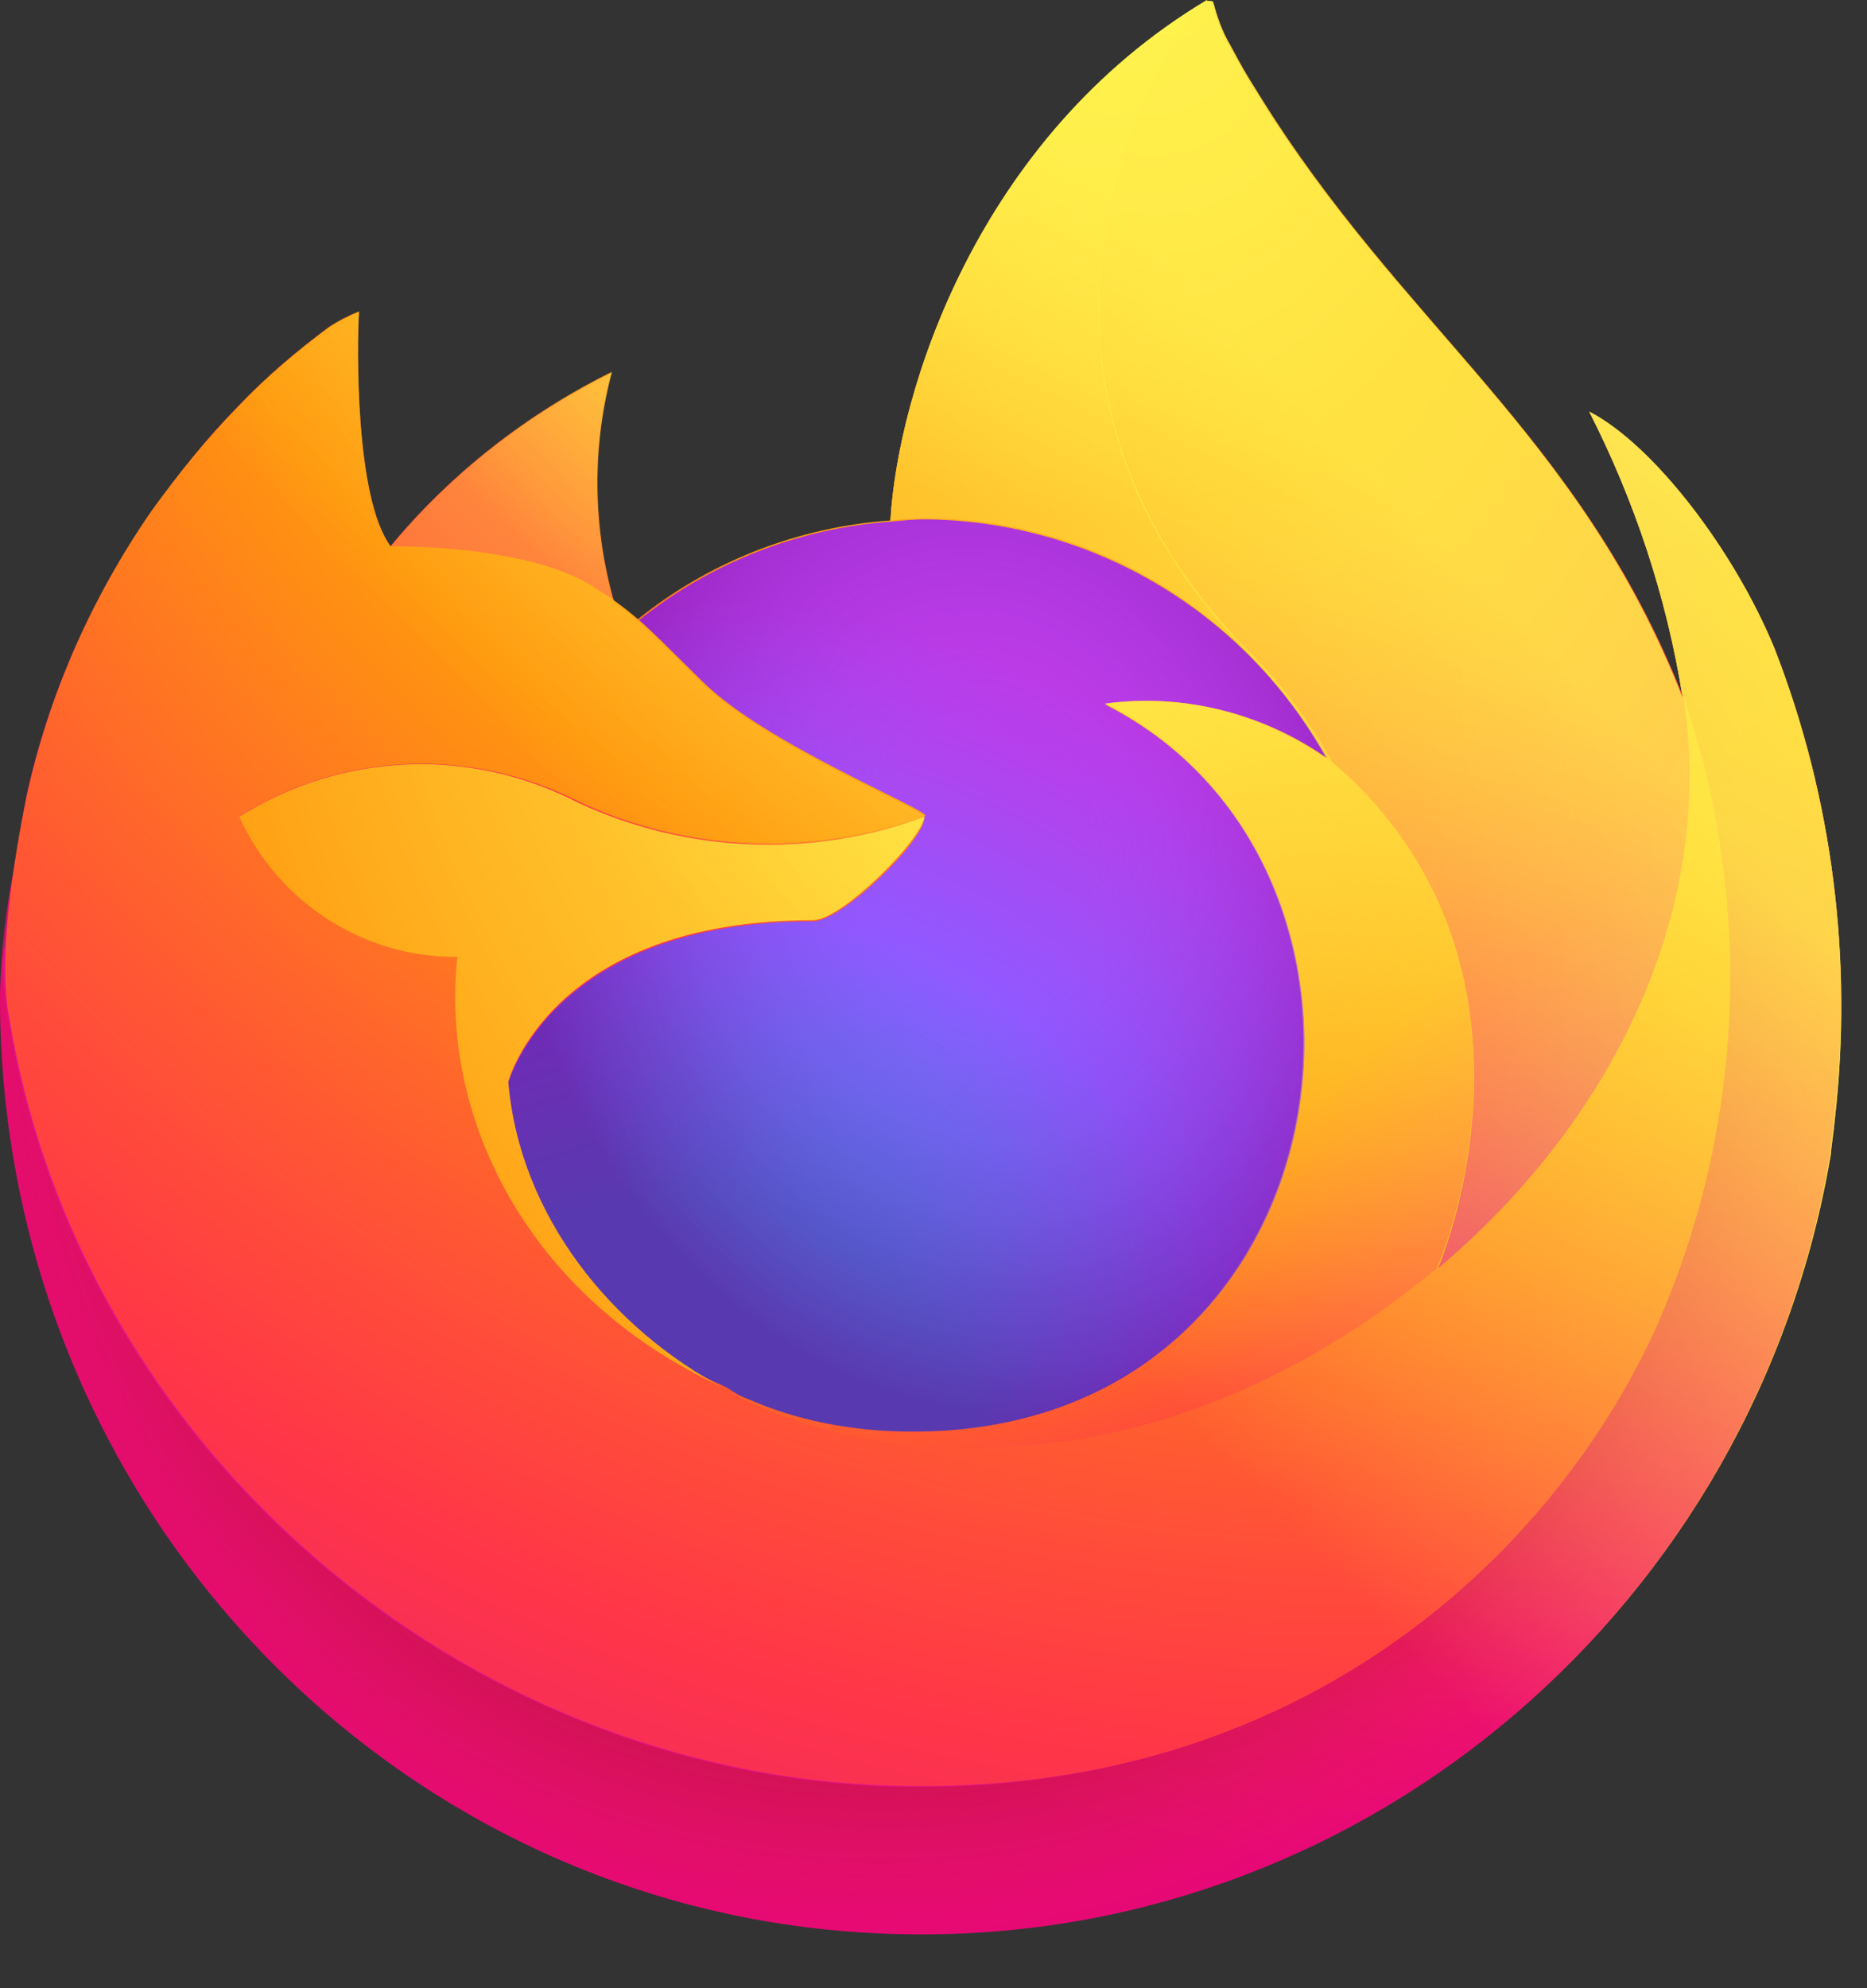 <svg viewBox="0 0 31 33" fill="none" xmlns="http://www.w3.org/2000/svg">
<rect x="0" y="0" width="31" height="33" fill="#333333" stroke="none"/>
<path d="M29.465 10.767C28.797 9.14 27.46 7.387 26.388 6.832C27.144 8.317 27.672 9.909 27.935 11.554V11.572C26.212 7.19 23.276 5.419 20.885 1.574C20.762 1.377 20.639 1.18 20.533 0.984C20.463 0.859 20.41 0.751 20.358 0.662C20.252 0.465 20.182 0.25 20.129 0.054C20.129 0.036 20.111 0.018 20.094 0.018C20.076 0.018 20.076 0.018 20.059 0.018C20.059 0.018 20.059 0.018 20.041 0.018V0C16.208 2.289 14.907 6.528 14.784 8.639C13.255 8.746 11.778 9.319 10.582 10.284C10.459 10.177 10.319 10.07 10.195 9.98C9.844 8.746 9.826 7.423 10.16 6.171C8.754 6.868 7.488 7.852 6.486 9.068C5.888 8.281 5.923 5.706 5.958 5.169C5.782 5.241 5.607 5.33 5.448 5.437C4.921 5.831 4.411 6.26 3.954 6.743C3.427 7.28 2.952 7.87 2.53 8.496C1.51 9.927 0.807 11.536 0.438 13.218L0.42 13.325C0.385 13.468 0.279 14.148 0.262 14.291C0.262 14.309 0.262 14.309 0.262 14.326C0.121 15.042 0.051 15.757 0.016 16.473V16.544C0.016 25.147 6.873 32.105 15.329 32.087C22.766 32.087 29.131 26.632 30.397 19.174C30.414 18.977 30.449 18.78 30.467 18.566C30.766 15.936 30.432 13.253 29.465 10.767ZM11.831 22.948C11.901 22.983 11.971 23.019 12.041 23.055H12.059C11.989 23.037 11.901 22.983 11.831 22.948Z" fill="url(#paint0_linear_1352_300)"/>
<path d="M29.467 10.768C28.799 9.141 27.462 7.388 26.39 6.833C27.146 8.318 27.673 9.91 27.937 11.555V11.573V11.591C29.115 15.025 28.939 18.781 27.462 22.09C25.704 25.917 21.467 29.834 14.821 29.655C7.648 29.441 1.319 24.039 0.141 16.939C-0.07 15.812 0.141 15.258 0.246 14.345C0.105 15.043 0.018 15.776 0 16.492V16.563C0 25.166 6.857 32.124 15.313 32.106C22.75 32.106 29.115 26.651 30.381 19.192C30.398 18.996 30.434 18.799 30.451 18.584C30.768 15.937 30.434 13.254 29.467 10.768Z" fill="url(#paint1_radial_1352_300)"/>
<path d="M29.467 10.768C28.799 9.141 27.462 7.388 26.39 6.833C27.146 8.318 27.673 9.91 27.937 11.555V11.573V11.591C29.115 15.025 28.939 18.781 27.462 22.09C25.704 25.917 21.467 29.834 14.821 29.655C7.648 29.441 1.319 24.039 0.141 16.939C-0.07 15.812 0.141 15.258 0.246 14.345C0.105 15.043 0.018 15.776 0 16.492V16.563C0 25.166 6.857 32.124 15.313 32.106C22.75 32.106 29.115 26.651 30.381 19.192C30.398 18.996 30.434 18.799 30.451 18.584C30.768 15.937 30.434 13.254 29.467 10.768Z" fill="url(#paint2_radial_1352_300)"/>
<path d="M22.029 12.607C22.064 12.625 22.099 12.661 22.116 12.678C21.73 11.981 21.255 11.355 20.692 10.8C15.945 5.971 19.444 0.319 20.042 0.033C16.209 2.287 14.908 6.526 14.785 8.636C14.961 8.618 15.137 8.601 15.33 8.601C18.108 8.618 20.657 10.139 22.029 12.607Z" fill="url(#paint3_radial_1352_300)"/>
<path d="M15.35 13.576C15.332 13.969 13.978 15.293 13.504 15.293C9.161 15.293 8.44 17.976 8.44 17.976C8.633 20.229 10.181 22.089 12.044 23.073C12.132 23.127 12.22 23.163 12.308 23.198C12.466 23.27 12.607 23.323 12.765 23.377C13.398 23.61 14.084 23.735 14.752 23.771C22.382 24.128 23.859 14.488 18.356 11.698C19.657 11.519 20.976 11.859 22.048 12.61C20.677 10.159 18.128 8.639 15.35 8.621C15.174 8.621 14.998 8.639 14.805 8.657C13.275 8.764 11.798 9.337 10.603 10.303C10.831 10.499 11.095 10.768 11.658 11.322C12.677 12.36 15.332 13.433 15.35 13.576Z" fill="url(#paint4_radial_1352_300)"/>
<path d="M15.35 13.576C15.332 13.969 13.978 15.293 13.504 15.293C9.161 15.293 8.44 17.976 8.44 17.976C8.633 20.229 10.181 22.089 12.044 23.073C12.132 23.127 12.22 23.163 12.308 23.198C12.466 23.27 12.607 23.323 12.765 23.377C13.398 23.61 14.084 23.735 14.752 23.771C22.382 24.128 23.859 14.488 18.356 11.698C19.657 11.519 20.976 11.859 22.048 12.61C20.677 10.159 18.128 8.639 15.35 8.621C15.174 8.621 14.998 8.639 14.805 8.657C13.275 8.764 11.798 9.337 10.603 10.303C10.831 10.499 11.095 10.768 11.658 11.322C12.677 12.36 15.332 13.433 15.35 13.576Z" fill="url(#paint5_radial_1352_300)"/>
<path d="M9.863 9.784C9.986 9.855 10.091 9.927 10.179 9.998C9.828 8.764 9.81 7.44 10.144 6.188C8.738 6.886 7.472 7.87 6.47 9.086C6.54 9.086 8.755 9.05 9.863 9.784Z" fill="url(#paint6_radial_1352_300)"/>
<path d="M0.16 16.921C1.338 24.022 7.667 29.441 14.841 29.638C21.486 29.835 25.724 25.9 27.482 22.072C28.959 18.763 29.134 15.007 27.956 11.573V11.555C27.956 11.537 27.956 11.537 27.956 11.537V11.555C28.501 15.168 26.691 18.656 23.877 21.017V21.035C18.392 25.578 13.135 23.771 12.08 23.038C12.01 23.002 11.94 22.966 11.852 22.931C8.652 21.375 7.333 18.406 7.615 15.866C6.067 15.884 4.643 14.972 3.993 13.541C5.698 12.468 7.825 12.396 9.619 13.308C11.43 14.149 13.487 14.22 15.368 13.541C15.368 13.415 12.696 12.342 11.658 11.305C11.096 10.751 10.832 10.482 10.603 10.286C10.48 10.178 10.34 10.071 10.217 9.981C10.129 9.91 10.023 9.856 9.9 9.767C8.792 9.034 6.56 9.069 6.489 9.069C5.892 8.282 5.927 5.707 5.962 5.17C5.786 5.242 5.61 5.331 5.452 5.438C4.925 5.832 4.415 6.261 3.958 6.744C3.43 7.281 2.955 7.871 2.516 8.479C1.514 9.928 0.81 11.537 0.441 13.219C0.441 13.255 -0.104 15.669 0.16 16.921Z" fill="url(#paint7_radial_1352_300)"/>
<path d="M20.713 10.784C21.276 11.338 21.751 11.982 22.137 12.68C22.225 12.751 22.296 12.805 22.366 12.877C25.829 16.132 24.019 20.728 23.878 21.05C26.691 18.689 28.502 15.202 27.957 11.589C26.234 7.207 23.298 5.436 20.907 1.573C20.784 1.376 20.66 1.179 20.555 0.982C20.485 0.857 20.432 0.75 20.379 0.66C20.274 0.464 20.203 0.249 20.151 0.052C20.151 0.034 20.133 0.017 20.116 0.017C20.098 0.017 20.098 0.017 20.08 0.017C20.08 0.017 20.08 0.017 20.063 0.017C19.465 0.303 15.949 5.955 20.713 10.784Z" fill="url(#paint8_radial_1352_300)"/>
<path d="M22.363 12.86C22.293 12.806 22.223 12.734 22.135 12.663C22.1 12.645 22.065 12.609 22.047 12.591C20.975 11.84 19.656 11.5 18.355 11.679C23.858 14.469 22.381 24.11 14.751 23.752C14.065 23.716 13.397 23.591 12.764 23.359C12.606 23.305 12.465 23.233 12.307 23.18C12.219 23.144 12.131 23.108 12.043 23.055H12.061C13.116 23.788 18.372 25.594 23.858 21.051V21.033C24.016 20.712 25.827 16.115 22.363 12.86Z" fill="url(#paint9_radial_1352_300)"/>
<path d="M8.439 17.956C8.439 17.956 9.142 15.273 13.502 15.273C13.977 15.273 15.313 13.931 15.348 13.556C13.485 14.253 11.41 14.164 9.599 13.323C7.806 12.393 5.678 12.482 3.973 13.556C4.624 14.986 6.048 15.899 7.595 15.881C7.314 18.421 8.632 21.39 11.832 22.946C11.902 22.982 11.973 23.017 12.043 23.053C10.179 22.069 8.632 20.209 8.439 17.956Z" fill="url(#paint10_radial_1352_300)"/>
<path d="M29.465 10.767C28.797 9.14 27.46 7.387 26.388 6.832C27.144 8.317 27.672 9.909 27.935 11.554V11.572C26.212 7.19 23.276 5.419 20.885 1.574C20.762 1.377 20.639 1.18 20.533 0.984C20.463 0.859 20.41 0.751 20.358 0.662C20.252 0.465 20.182 0.25 20.129 0.054C20.129 0.036 20.111 0.018 20.094 0.018C20.076 0.018 20.076 0.018 20.059 0.018C20.059 0.018 20.059 0.018 20.041 0.018V0C16.208 2.289 14.907 6.528 14.784 8.639C14.96 8.621 15.136 8.603 15.329 8.603C18.107 8.603 20.656 10.123 22.028 12.592C20.955 11.84 19.637 11.501 18.336 11.679C23.839 14.47 22.362 24.11 14.732 23.752C14.046 23.717 13.378 23.591 12.745 23.359C12.586 23.305 12.446 23.234 12.288 23.18C12.2 23.144 12.112 23.108 12.024 23.055H12.041C11.971 23.019 11.901 22.983 11.813 22.948C11.883 22.983 11.954 23.019 12.024 23.055C10.178 22.071 8.631 20.211 8.437 17.957C8.437 17.957 9.141 15.274 13.501 15.274C13.976 15.274 15.312 13.933 15.347 13.557C15.347 13.432 12.674 12.359 11.637 11.322C11.075 10.767 10.811 10.499 10.582 10.302C10.459 10.195 10.319 10.088 10.195 9.998C9.844 8.764 9.826 7.44 10.16 6.188C8.754 6.886 7.488 7.87 6.486 9.086C5.888 8.299 5.923 5.723 5.958 5.187C5.782 5.258 5.607 5.348 5.448 5.455C4.921 5.849 4.411 6.278 3.954 6.761C3.427 7.297 2.952 7.888 2.53 8.514C1.51 9.927 0.807 11.536 0.438 13.218L0.42 13.325C0.385 13.468 0.262 14.166 0.244 14.309C0.244 14.291 0.244 14.326 0.244 14.309C0.121 15.024 0.051 15.757 0.016 16.473V16.544C0.016 25.147 6.873 32.105 15.329 32.087C22.766 32.087 29.131 26.632 30.397 19.174C30.414 18.977 30.449 18.78 30.467 18.566C30.766 15.936 30.432 13.253 29.465 10.767Z" fill="url(#paint11_linear_1352_300)"/>
<defs>
<linearGradient id="paint0_linear_1352_300" x1="27.438" y1="4.972" x2="1.625" y2="29.453" gradientUnits="userSpaceOnUse">
<stop offset="0.048" stop-color="#FFF44F"/>
<stop offset="0.111" stop-color="#FFE847"/>
<stop offset="0.225" stop-color="#FFC830"/>
<stop offset="0.368" stop-color="#FF980E"/>
<stop offset="0.401" stop-color="#FF8B16"/>
<stop offset="0.462" stop-color="#FF672A"/>
<stop offset="0.534" stop-color="#FF3647"/>
<stop offset="0.705" stop-color="#E31587"/>
</linearGradient>
<radialGradient id="paint1_radial_1352_300" cx="0" cy="0" r="1" gradientUnits="userSpaceOnUse" gradientTransform="translate(26.269 3.564) scale(31.889 32.441)">
<stop offset="0.129" stop-color="#FFBD4F"/>
<stop offset="0.186" stop-color="#FFAC31"/>
<stop offset="0.247" stop-color="#FF9D17"/>
<stop offset="0.283" stop-color="#FF980E"/>
<stop offset="0.403" stop-color="#FF563B"/>
<stop offset="0.467" stop-color="#FF3750"/>
<stop offset="0.71" stop-color="#F5156C"/>
<stop offset="0.782" stop-color="#EB0878"/>
<stop offset="0.86" stop-color="#E50080"/>
</radialGradient>
<radialGradient id="paint2_radial_1352_300" cx="0" cy="0" r="1" gradientUnits="userSpaceOnUse" gradientTransform="translate(14.616 16.827) scale(31.889 32.441)">
<stop offset="0.3" stop-color="#960E18"/>
<stop offset="0.351" stop-color="#B11927" stop-opacity="0.74"/>
<stop offset="0.435" stop-color="#DB293D" stop-opacity="0.343"/>
<stop offset="0.497" stop-color="#F5334B" stop-opacity="0.094"/>
<stop offset="0.53" stop-color="#FF3750" stop-opacity="0"/>
</radialGradient>
<radialGradient id="paint3_radial_1352_300" cx="0" cy="0" r="1" gradientUnits="userSpaceOnUse" gradientTransform="translate(18.46 -3.801) scale(23.101 23.501)">
<stop offset="0.132" stop-color="#FFF44F"/>
<stop offset="0.252" stop-color="#FFDC3E"/>
<stop offset="0.506" stop-color="#FF9D12"/>
<stop offset="0.526" stop-color="#FF980E"/>
</radialGradient>
<radialGradient id="paint4_radial_1352_300" cx="0" cy="0" r="1" gradientUnits="userSpaceOnUse" gradientTransform="translate(11.09 25.3) scale(15.184 15.447)">
<stop offset="0.353" stop-color="#3A8EE6"/>
<stop offset="0.472" stop-color="#5C79F0"/>
<stop offset="0.669" stop-color="#9059FF"/>
<stop offset="1" stop-color="#C139E6"/>
</radialGradient>
<radialGradient id="paint5_radial_1352_300" cx="0" cy="0" r="1" gradientTransform="matrix(7.825 -1.925 -2.214 -9.32 16.36 14.168)" gradientUnits="userSpaceOnUse">
<stop offset="0.206" stop-color="#9059FF" stop-opacity="0"/>
<stop offset="0.278" stop-color="#8C4FF3" stop-opacity="0.064"/>
<stop offset="0.747" stop-color="#7716A8" stop-opacity="0.45"/>
<stop offset="0.975" stop-color="#6E008B" stop-opacity="0.6"/>
</radialGradient>
<radialGradient id="paint6_radial_1352_300" cx="0" cy="0" r="1" gradientUnits="userSpaceOnUse" gradientTransform="translate(14.213 2.236) scale(10.923 11.112)">
<stop stop-color="#FFE226"/>
<stop offset="0.121" stop-color="#FFDB27"/>
<stop offset="0.295" stop-color="#FFC82A"/>
<stop offset="0.502" stop-color="#FFA930"/>
<stop offset="0.732" stop-color="#FF7E37"/>
<stop offset="0.792" stop-color="#FF7139"/>
</radialGradient>
<radialGradient id="paint7_radial_1352_300" cx="0" cy="0" r="1" gradientUnits="userSpaceOnUse" gradientTransform="translate(22.801 -4.811) scale(46.604 47.411)">
<stop offset="0.113" stop-color="#FFF44F"/>
<stop offset="0.456" stop-color="#FF980E"/>
<stop offset="0.622" stop-color="#FF5634"/>
<stop offset="0.716" stop-color="#FF3647"/>
<stop offset="0.904" stop-color="#E31587"/>
</radialGradient>
<radialGradient id="paint8_radial_1352_300" cx="0" cy="0" r="1" gradientTransform="matrix(3.585 34.556 22.293 -2.396 18.874 -2.177)" gradientUnits="userSpaceOnUse">
<stop stop-color="#FFF44F"/>
<stop offset="0.06" stop-color="#FFE847"/>
<stop offset="0.168" stop-color="#FFC830"/>
<stop offset="0.304" stop-color="#FF980E"/>
<stop offset="0.356" stop-color="#FF8B16"/>
<stop offset="0.455" stop-color="#FF672A"/>
<stop offset="0.57" stop-color="#FF3647"/>
<stop offset="0.737" stop-color="#E31587"/>
</radialGradient>
<radialGradient id="paint9_radial_1352_300" cx="0" cy="0" r="1" gradientUnits="userSpaceOnUse" gradientTransform="translate(13.956 6.352) scale(29.096 29.599)">
<stop offset="0.137" stop-color="#FFF44F"/>
<stop offset="0.48" stop-color="#FF980E"/>
<stop offset="0.592" stop-color="#FF5634"/>
<stop offset="0.655" stop-color="#FF3647"/>
<stop offset="0.904" stop-color="#E31587"/>
</radialGradient>
<radialGradient id="paint10_radial_1352_300" cx="0" cy="0" r="1" gradientUnits="userSpaceOnUse" gradientTransform="translate(21.637 8.082) scale(31.845 32.396)">
<stop offset="0.094" stop-color="#FFF44F"/>
<stop offset="0.231" stop-color="#FFE141"/>
<stop offset="0.509" stop-color="#FFAF1E"/>
<stop offset="0.626" stop-color="#FF980E"/>
</radialGradient>
<linearGradient id="paint11_linear_1352_300" x1="27.134" y1="4.839" x2="5.156" y2="26.443" gradientUnits="userSpaceOnUse">
<stop offset="0.167" stop-color="#FFF44F" stop-opacity="0.8"/>
<stop offset="0.266" stop-color="#FFF44F" stop-opacity="0.634"/>
<stop offset="0.489" stop-color="#FFF44F" stop-opacity="0.217"/>
<stop offset="0.6" stop-color="#FFF44F" stop-opacity="0"/>
</linearGradient>
</defs>
</svg>
